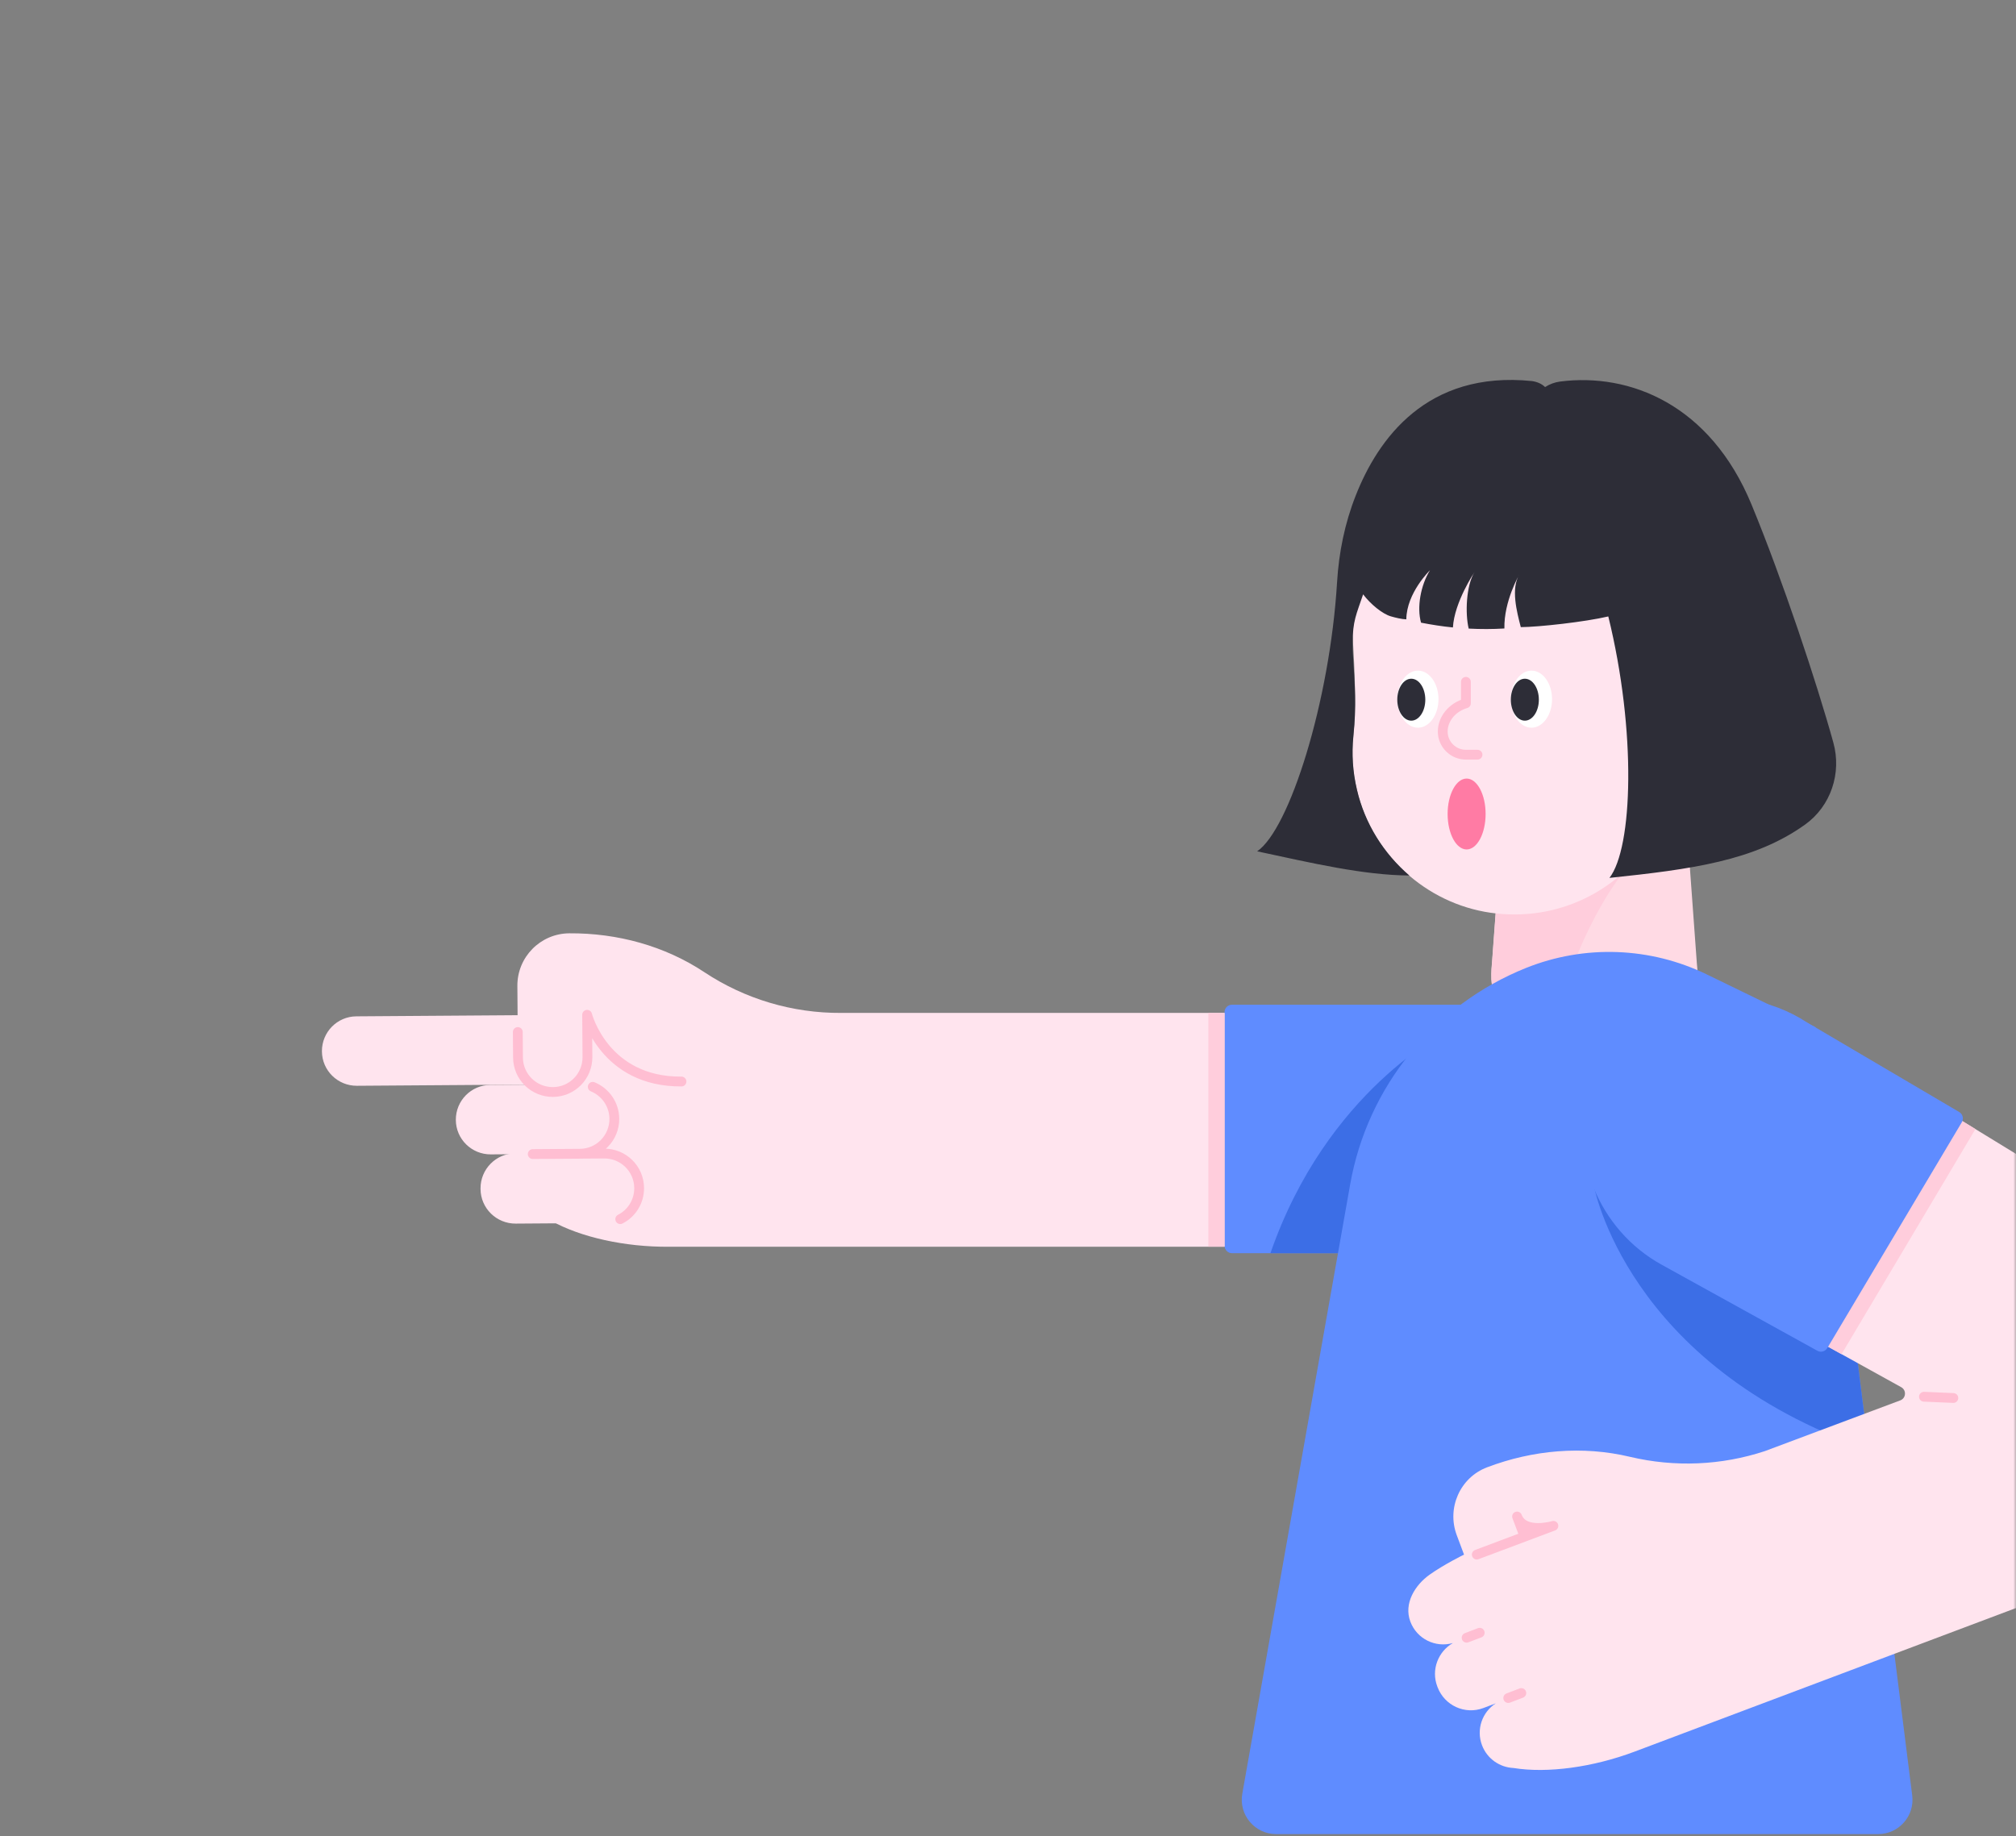 <svg width="382" height="348" viewBox="0 0 382 348" fill="none" xmlns="http://www.w3.org/2000/svg">
<rect x="0" y="0" width="382" height="348" fill="#808080" stroke="none"/>
<mask id="mask0" mask-type="alpha" maskUnits="userSpaceOnUse" x="0" y="0" width="382" height="348">
<path d="M382 324C382 337.255 371.255 348 358 348L24 348C10.745 348 2.95782e-05 337.255 2.84194e-05 324L2.19259e-06 24C1.03382e-06 10.745 10.745 1.93855e-06 24 7.79773e-07L358 -2.84194e-05C371.255 -2.95782e-05 382 10.745 382 24L382 324Z" fill="#3C6EE6"/>
</mask>
<g mask="url(#mask0)">
<path d="M318.573 142.032H285.669L282.699 182.529C281.342 194.133 290.429 195.903 302.111 195.903C313.794 195.903 322.881 194.153 321.524 182.529L318.573 142.032Z" fill="#FFDAE4"/>
<path d="M311.06 161.642C304.845 166.578 296.427 183.178 294.598 195.51C287.773 194.684 282.974 192.186 282.601 185.558C282.62 184.299 282.64 183.276 282.699 182.745C282.699 182.667 282.719 182.608 282.719 182.529L284.174 162.625L311.06 161.642Z" fill="#FFCDDC"/>
<path d="M256.285 118.942C256.285 97.445 274.241 80.137 295.955 81.18C315.23 82.104 331.004 97.976 331.849 117.271C332.243 126.121 329.548 134.323 324.789 140.931C320.58 146.792 316.784 152.929 312.929 159.026C306.733 168.762 295.227 174.78 282.463 172.971C270.131 171.201 259.943 161.819 257.111 149.703C256.284 146.222 256.107 142.819 256.422 139.574C257.032 133.438 256.698 127.282 256.344 121.125C256.304 120.398 256.285 119.67 256.285 118.942Z" fill="#FFE4EE"/>
<path d="M290.193 137.902C292.344 137.902 294.087 135.481 294.087 132.494C294.087 129.507 292.344 127.085 290.193 127.085C288.042 127.085 286.299 129.507 286.299 132.494C286.299 135.481 288.042 137.902 290.193 137.902Z" fill="white"/>
<path d="M288.934 136.565C290.4 136.565 291.589 134.786 291.589 132.592C291.589 130.398 290.4 128.619 288.934 128.619C287.467 128.619 286.278 130.398 286.278 132.592C286.278 134.786 287.467 136.565 288.934 136.565Z" fill="#2D2D37"/>
<path d="M268.676 137.902C270.826 137.902 272.57 135.481 272.57 132.494C272.57 129.507 270.826 127.085 268.676 127.085C266.525 127.085 264.781 129.507 264.781 132.494C264.781 135.481 266.525 137.902 268.676 137.902Z" fill="white"/>
<path d="M267.417 136.565C268.884 136.565 270.073 134.786 270.073 132.592C270.073 130.398 268.884 128.619 267.417 128.619C265.951 128.619 264.762 130.398 264.762 132.592C264.762 134.786 265.951 136.565 267.417 136.565Z" fill="#2D2D37"/>
<path d="M267.043 165.909C258.389 165.85 248.732 163.588 238.21 161.326C244.307 157.216 251.978 133.024 253.354 110.327C253.689 104.722 254.81 99.175 256.875 93.944C261.084 83.205 270.348 70.184 290.272 72.21C291.334 72.368 292.14 72.741 292.769 73.351C293.615 72.8 294.579 72.446 295.582 72.308C308.819 70.597 324.061 76.655 331.889 95.615C337.77 109.875 344.26 129.405 347.388 140.714C349 146.516 346.916 152.771 342.018 156.272C332.42 163.136 320.541 164.729 304.964 166.362C309.389 160.677 310.117 138.649 304.747 116.817C300.302 117.86 291.57 118.824 288.167 118.843C287.42 115.972 286.24 111.507 287.911 108.832C287.911 108.832 284.941 113.907 285.059 119.099C282.817 119.237 280.555 119.237 278.294 119.119C277.605 116.286 277.802 110.956 279.395 108.419C279.395 108.419 275.579 114.084 275.304 118.902C273.298 118.706 271.292 118.391 269.266 117.998C268.44 115.106 269.187 110.917 270.957 108.065C270.957 108.065 266.532 112.333 266.473 117.368C265.608 117.348 264.349 117.034 263.542 116.798C261.969 116.345 259.707 114.516 258.291 112.628C257.013 116.424 256.305 117.663 256.305 121.892C256.305 122.62 256.324 123.347 256.364 124.055C256.718 130.211 257.072 133.417 256.442 139.554C256.108 142.799 256.305 146.202 257.131 149.683C258.626 156.114 262.205 161.739 267.043 165.909Z" fill="#2D2D37"/>
<path d="M277.9 147.539C275.914 147.539 274.301 150.548 274.301 154.246C274.301 157.963 275.914 160.972 277.9 160.972C279.887 160.972 281.5 157.963 281.5 154.246C281.5 150.548 279.887 147.539 277.9 147.539Z" fill="#FF7BA4"/>
<path d="M279.966 143.015H277.763C275.344 143.015 273.377 141.048 273.377 138.629C273.377 136.21 275.186 134.027 277.763 133.279V129.208" stroke="#FFBED2" stroke-width="1.859" stroke-miterlimit="10" stroke-linecap="round" stroke-linejoin="round"/>
<path d="M98.035 186.836L98.134 200.407C98.153 204.046 101.123 206.976 104.762 206.937C104.821 206.937 104.86 206.937 104.919 206.937L110.603 213.467L104.408 231.325C110.013 234.472 118.412 236.321 126.731 236.262L232.054 236.262V191.95L159.4 191.95C150.195 192.009 141.168 189.334 133.477 184.24C125.925 179.225 116.936 176.805 107.869 176.864C102.402 176.904 97.996 181.368 98.035 186.836Z" fill="#FFE4EE"/>
<path d="M109.305 205.462L67.628 205.757C63.99 205.777 61.02 202.866 61 199.227C60.98 195.588 63.891 192.618 67.53 192.599L109.226 192.304C112.865 192.284 115.835 195.195 115.855 198.834C115.874 202.472 112.944 205.442 109.305 205.462Z" fill="#FFE4EE"/>
<path d="M114.517 231.758L97.72 231.876C94.062 231.895 91.073 228.965 91.053 225.307V225.228C91.033 221.57 93.964 218.58 97.622 218.56L114.419 218.442C118.077 218.423 121.066 221.353 121.086 225.012V225.09C121.125 228.749 118.175 231.738 114.517 231.758Z" fill="#FFE4EE"/>
<path d="M109.876 218.64L93.001 218.758C89.362 218.777 86.392 215.866 86.373 212.228C86.353 208.589 89.264 205.619 92.903 205.6L109.778 205.482C113.416 205.462 116.386 208.373 116.406 212.011C116.445 215.63 113.515 218.6 109.876 218.64Z" fill="#FFE4EE"/>
<path d="M112.315 205.953C114.695 206.937 116.386 209.257 116.406 212.011C116.426 215.649 113.515 218.619 109.876 218.639L100.947 218.698L114.479 218.6C118.117 218.58 121.087 221.491 121.107 225.13C121.126 227.706 119.671 229.948 117.527 231.03" stroke="#FFBED2" stroke-width="1.859" stroke-miterlimit="10" stroke-linecap="round" stroke-linejoin="round"/>
<path d="M129.131 204.95C114.498 205.049 111.253 192.304 111.253 192.304L111.312 200.309C111.332 203.947 108.421 206.917 104.782 206.937C101.144 206.957 98.174 204.046 98.154 200.407L98.115 195.569" stroke="#FFBED2" stroke-width="1.859" stroke-miterlimit="10" stroke-linecap="round" stroke-linejoin="round"/>
<path d="M280.359 237.481H233.45C232.664 237.481 232.034 236.852 232.034 236.065V191.812C232.034 191.025 232.664 190.396 233.45 190.396H280.359C293.359 190.396 303.902 200.938 303.902 213.938C303.902 226.959 293.359 237.481 280.359 237.481Z" fill="#5F8CFF"/>
<path d="M240.728 237.482H261.517L274.144 195.51C274.144 195.51 251.427 206.603 240.728 237.482Z" fill="#3C6EE6"/>
<path d="M228.965 191.95V236.243H232.053V191.95H228.965Z" fill="#FFCDDC"/>
<path d="M344.004 194.665L323.412 184.654C312.693 179.442 300.262 178.989 289.189 183.415C271.724 190.417 259.097 205.935 255.832 224.462L235.397 339.914C234.689 343.907 237.757 347.565 241.809 347.565H355.884C359.798 347.565 362.827 344.123 362.335 340.248L344.004 194.665Z" fill="#5F8CFF"/>
<path d="M351.713 255.931L301.992 224.6C301.992 224.6 308.07 258.783 354.073 274.694L351.713 255.931Z" fill="#3C6EE6"/>
<path d="M360.252 262.875C361.275 263.445 361.176 264.96 360.075 265.373L334.408 274.991C326.167 277.705 317.336 278.078 308.859 276.072C299.871 273.928 290.43 274.774 281.776 278.059C276.643 280.006 274.105 285.788 276.033 290.922L277.41 294.6C277.41 294.6 273.673 296.429 270.9 298.396C268.126 300.362 265.943 303.863 267.241 307.305C268.48 310.59 272.001 312.301 275.305 311.357C272.493 312.97 271.155 316.431 272.335 319.558L272.394 319.716C273.712 323.217 277.606 324.987 281.088 323.669L283.428 322.784C280.852 324.456 279.691 327.721 280.812 330.71C281.776 333.287 284.176 334.919 286.772 335.037C293.203 336.08 301.857 334.9 309.744 331.93L398.034 298.691C412.49 293.243 422.069 279.416 422.069 263.976C422.069 251.054 415.342 239.076 404.328 232.33L342.098 194.253C328.213 185.245 309.548 190.555 302.506 205.542C298.651 218.209 304.178 231.839 315.763 238.251L360.252 262.875Z" fill="#FFE4EE"/>
<path d="M364.559 264.685L370.125 264.921" stroke="#FFBED2" stroke-width="1.859" stroke-miterlimit="10" stroke-linecap="round" stroke-linejoin="round"/>
<path d="M279.828 294.599L294.343 289.151C294.343 289.151 288.758 290.823 287.46 287.381L288.895 291.196" stroke="#FFBED2" stroke-width="1.859" stroke-miterlimit="10" stroke-linecap="round" stroke-linejoin="round"/>
<path d="M285.789 321.78L288.267 320.836" stroke="#FFBED2" stroke-width="1.859" stroke-miterlimit="10" stroke-linecap="round" stroke-linejoin="round"/>
<path d="M277.901 310.353L280.38 309.409" stroke="#FFBED2" stroke-width="1.859" stroke-miterlimit="10" stroke-linecap="round" stroke-linejoin="round"/>
<path d="M366.683 209.299L338.853 251.015L348.942 256.62L374.314 213.96L366.683 209.299Z" fill="#FFCDDC"/>
<path d="M319.067 190.221C311.16 192.483 304.611 198.029 301.13 205.483L301.071 205.641C297.078 218.74 302.88 233.058 314.858 239.666L344.36 255.971C345.029 256.345 345.855 256.109 346.248 255.46L371.738 212.662C372.132 211.993 371.915 211.128 371.247 210.735L342.354 193.722C335.47 189.237 326.973 187.959 319.067 190.221Z" fill="#5F8CFF"/>
</g>
</svg>
